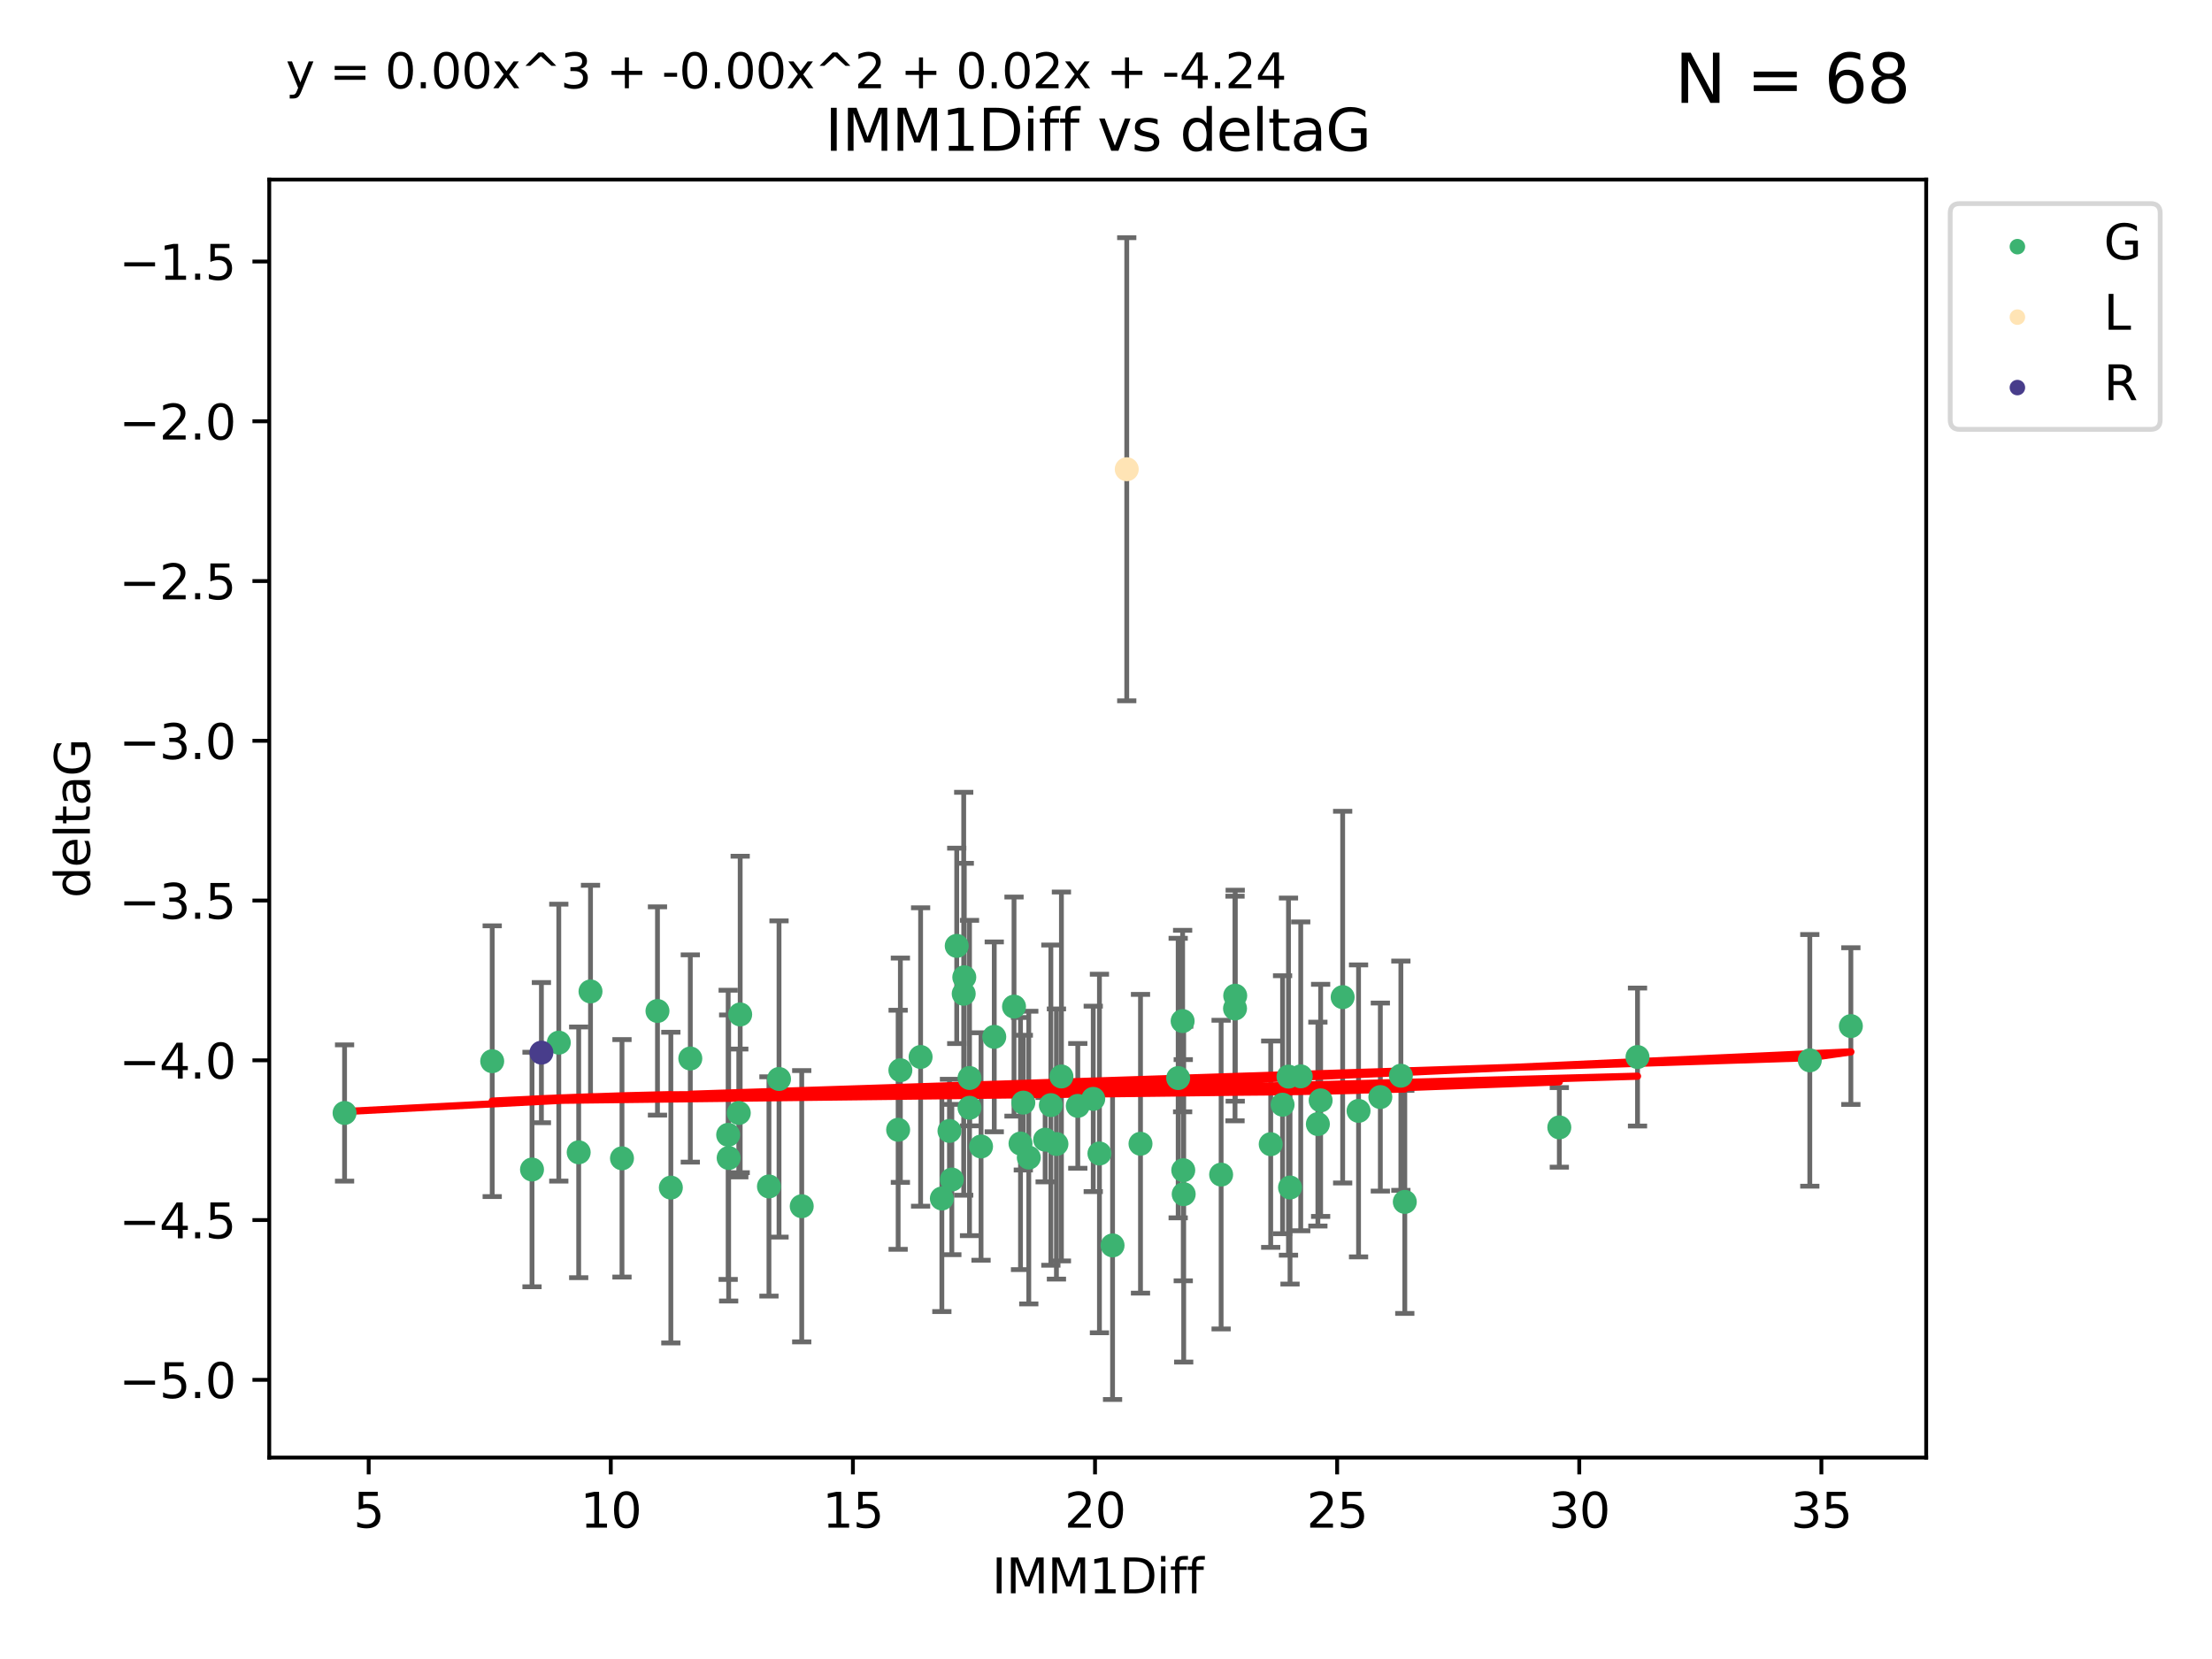 <?xml version="1.0" encoding="utf-8" standalone="no"?>
<!DOCTYPE svg PUBLIC "-//W3C//DTD SVG 1.1//EN"
  "http://www.w3.org/Graphics/SVG/1.1/DTD/svg11.dtd">
<svg xmlns:xlink="http://www.w3.org/1999/xlink" width="460.8pt" height="345.6pt" viewBox="0 0 460.8 345.6" xmlns="http://www.w3.org/2000/svg" version="1.1">
 <defs>
  <style type="text/css">*{stroke-linejoin: round; stroke-linecap: butt}</style>
 </defs>
 <g id="figure_1">
  <g id="patch_1">
   <path d="M 0 345.6 
L 460.8 345.6 
L 460.8 0 
L 0 0 
z
" style="fill: #ffffff"/>
  </g>
  <g id="axes_1">
   <g id="patch_2">
    <path d="M 56.09 303.64 
L 401.26 303.64 
L 401.26 37.411 
L 56.09 37.411 
z
" style="fill: #ffffff"/>
   </g>
   <g id="PathCollection_1">
    <defs>
     <path id="m4f3b8e4fcc" d="M 0 1.118 
C 0.297 1.118 0.581 1 0.791 0.791 
C 1 0.581 1.118 0.297 1.118 0 
C 1.118 -0.297 1 -0.581 0.791 -0.791 
C 0.581 -1 0.297 -1.118 0 -1.118 
C -0.297 -1.118 -0.581 -1 -0.791 -0.791 
C -1 -0.581 -1.118 -0.297 -1.118 0 
C -1.118 0.297 -1 0.581 -0.791 0.791 
C -0.581 1 -0.297 1.118 0 1.118 
z
" style="stroke: #3cb371"/>
    </defs>
    <g clip-path="url(#p708c2fef10)">
     <use xlink:href="#m4f3b8e4fcc" x="71.78" y="231.854" style="fill: #3cb371; stroke: #3cb371"/>
     <use xlink:href="#m4f3b8e4fcc" x="139.749" y="247.398" style="fill: #3cb371; stroke: #3cb371"/>
     <use xlink:href="#m4f3b8e4fcc" x="129.571" y="241.299" style="fill: #3cb371; stroke: #3cb371"/>
     <use xlink:href="#m4f3b8e4fcc" x="116.407" y="217.201" style="fill: #3cb371; stroke: #3cb371"/>
     <use xlink:href="#m4f3b8e4fcc" x="102.536" y="221.068" style="fill: #3cb371; stroke: #3cb371"/>
     <use xlink:href="#m4f3b8e4fcc" x="254.383" y="244.691" style="fill: #3cb371; stroke: #3cb371"/>
     <use xlink:href="#m4f3b8e4fcc" x="275.113" y="229.226" style="fill: #3cb371; stroke: #3cb371"/>
     <use xlink:href="#m4f3b8e4fcc" x="229.033" y="240.296" style="fill: #3cb371; stroke: #3cb371"/>
     <use xlink:href="#m4f3b8e4fcc" x="217.725" y="237.417" style="fill: #3cb371; stroke: #3cb371"/>
     <use xlink:href="#m4f3b8e4fcc" x="153.902" y="231.854" style="fill: #3cb371; stroke: #3cb371"/>
     <use xlink:href="#m4f3b8e4fcc" x="110.828" y="243.63" style="fill: #3cb371; stroke: #3cb371"/>
     <use xlink:href="#m4f3b8e4fcc" x="120.552" y="240.048" style="fill: #3cb371; stroke: #3cb371"/>
     <use xlink:href="#m4f3b8e4fcc" x="198.286" y="245.72" style="fill: #3cb371; stroke: #3cb371"/>
     <use xlink:href="#m4f3b8e4fcc" x="291.828" y="224.088" style="fill: #3cb371; stroke: #3cb371"/>
     <use xlink:href="#m4f3b8e4fcc" x="160.186" y="247.159" style="fill: #3cb371; stroke: #3cb371"/>
     <use xlink:href="#m4f3b8e4fcc" x="212.591" y="238.219" style="fill: #3cb371; stroke: #3cb371"/>
     <use xlink:href="#m4f3b8e4fcc" x="196.208" y="249.668" style="fill: #3cb371; stroke: #3cb371"/>
     <use xlink:href="#m4f3b8e4fcc" x="279.702" y="207.722" style="fill: #3cb371; stroke: #3cb371"/>
     <use xlink:href="#m4f3b8e4fcc" x="246.363" y="212.708" style="fill: #3cb371; stroke: #3cb371"/>
     <use xlink:href="#m4f3b8e4fcc" x="187.564" y="222.947" style="fill: #3cb371; stroke: #3cb371"/>
     <use xlink:href="#m4f3b8e4fcc" x="268.415" y="224.278" style="fill: #3cb371; stroke: #3cb371"/>
     <use xlink:href="#m4f3b8e4fcc" x="191.78" y="220.186" style="fill: #3cb371; stroke: #3cb371"/>
     <use xlink:href="#m4f3b8e4fcc" x="187.099" y="235.353" style="fill: #3cb371; stroke: #3cb371"/>
     <use xlink:href="#m4f3b8e4fcc" x="213.176" y="229.697" style="fill: #3cb371; stroke: #3cb371"/>
     <use xlink:href="#m4f3b8e4fcc" x="237.587" y="238.267" style="fill: #3cb371; stroke: #3cb371"/>
     <use xlink:href="#m4f3b8e4fcc" x="287.551" y="228.541" style="fill: #3cb371; stroke: #3cb371"/>
     <use xlink:href="#m4f3b8e4fcc" x="218.915" y="230.219" style="fill: #3cb371; stroke: #3cb371"/>
     <use xlink:href="#m4f3b8e4fcc" x="283.011" y="231.418" style="fill: #3cb371; stroke: #3cb371"/>
     <use xlink:href="#m4f3b8e4fcc" x="274.538" y="234.168" style="fill: #3cb371; stroke: #3cb371"/>
     <use xlink:href="#m4f3b8e4fcc" x="246.495" y="243.777" style="fill: #3cb371; stroke: #3cb371"/>
     <use xlink:href="#m4f3b8e4fcc" x="246.585" y="248.764" style="fill: #3cb371; stroke: #3cb371"/>
     <use xlink:href="#m4f3b8e4fcc" x="264.712" y="238.354" style="fill: #3cb371; stroke: #3cb371"/>
     <use xlink:href="#m4f3b8e4fcc" x="220.075" y="238.318" style="fill: #3cb371; stroke: #3cb371"/>
     <use xlink:href="#m4f3b8e4fcc" x="151.793" y="241.229" style="fill: #3cb371; stroke: #3cb371"/>
     <use xlink:href="#m4f3b8e4fcc" x="201.968" y="224.566" style="fill: #3cb371; stroke: #3cb371"/>
     <use xlink:href="#m4f3b8e4fcc" x="197.792" y="235.592" style="fill: #3cb371; stroke: #3cb371"/>
     <use xlink:href="#m4f3b8e4fcc" x="224.524" y="230.376" style="fill: #3cb371; stroke: #3cb371"/>
     <use xlink:href="#m4f3b8e4fcc" x="214.315" y="241.146" style="fill: #3cb371; stroke: #3cb371"/>
     <use xlink:href="#m4f3b8e4fcc" x="204.369" y="238.835" style="fill: #3cb371; stroke: #3cb371"/>
     <use xlink:href="#m4f3b8e4fcc" x="231.767" y="259.441" style="fill: #3cb371; stroke: #3cb371"/>
     <use xlink:href="#m4f3b8e4fcc" x="270.967" y="224.223" style="fill: #3cb371; stroke: #3cb371"/>
     <use xlink:href="#m4f3b8e4fcc" x="324.834" y="234.853" style="fill: #3cb371; stroke: #3cb371"/>
     <use xlink:href="#m4f3b8e4fcc" x="245.435" y="224.581" style="fill: #3cb371; stroke: #3cb371"/>
     <use xlink:href="#m4f3b8e4fcc" x="292.645" y="250.375" style="fill: #3cb371; stroke: #3cb371"/>
     <use xlink:href="#m4f3b8e4fcc" x="268.737" y="247.379" style="fill: #3cb371; stroke: #3cb371"/>
     <use xlink:href="#m4f3b8e4fcc" x="136.965" y="210.605" style="fill: #3cb371; stroke: #3cb371"/>
     <use xlink:href="#m4f3b8e4fcc" x="201.968" y="230.768" style="fill: #3cb371; stroke: #3cb371"/>
     <use xlink:href="#m4f3b8e4fcc" x="207.123" y="215.994" style="fill: #3cb371; stroke: #3cb371"/>
     <use xlink:href="#m4f3b8e4fcc" x="267.184" y="230.132" style="fill: #3cb371; stroke: #3cb371"/>
     <use xlink:href="#m4f3b8e4fcc" x="167.015" y="251.279" style="fill: #3cb371; stroke: #3cb371"/>
     <use xlink:href="#m4f3b8e4fcc" x="200.879" y="203.581" style="fill: #3cb371; stroke: #3cb371"/>
     <use xlink:href="#m4f3b8e4fcc" x="385.57" y="213.755" style="fill: #3cb371; stroke: #3cb371"/>
     <use xlink:href="#m4f3b8e4fcc" x="377.016" y="220.892" style="fill: #3cb371; stroke: #3cb371"/>
     <use xlink:href="#m4f3b8e4fcc" x="143.804" y="220.502" style="fill: #3cb371; stroke: #3cb371"/>
     <use xlink:href="#m4f3b8e4fcc" x="199.305" y="197.043" style="fill: #3cb371; stroke: #3cb371"/>
     <use xlink:href="#m4f3b8e4fcc" x="227.742" y="228.916" style="fill: #3cb371; stroke: #3cb371"/>
     <use xlink:href="#m4f3b8e4fcc" x="341.125" y="220.199" style="fill: #3cb371; stroke: #3cb371"/>
     <use xlink:href="#m4f3b8e4fcc" x="211.239" y="209.692" style="fill: #3cb371; stroke: #3cb371"/>
     <use xlink:href="#m4f3b8e4fcc" x="200.758" y="207.019" style="fill: #3cb371; stroke: #3cb371"/>
     <use xlink:href="#m4f3b8e4fcc" x="257.278" y="210.088" style="fill: #3cb371; stroke: #3cb371"/>
     <use xlink:href="#m4f3b8e4fcc" x="221.114" y="224.249" style="fill: #3cb371; stroke: #3cb371"/>
     <use xlink:href="#m4f3b8e4fcc" x="257.318" y="207.42" style="fill: #3cb371; stroke: #3cb371"/>
     <use xlink:href="#m4f3b8e4fcc" x="154.194" y="211.329" style="fill: #3cb371; stroke: #3cb371"/>
     <use xlink:href="#m4f3b8e4fcc" x="151.692" y="236.406" style="fill: #3cb371; stroke: #3cb371"/>
     <use xlink:href="#m4f3b8e4fcc" x="162.284" y="224.771" style="fill: #3cb371; stroke: #3cb371"/>
     <use xlink:href="#m4f3b8e4fcc" x="123.014" y="206.536" style="fill: #3cb371; stroke: #3cb371"/>
    </g>
   </g>
   <g id="PathCollection_2">
    <defs>
     <path id="m1c72e65a3e" d="M 0 1.118 
C 0.297 1.118 0.581 1 0.791 0.791 
C 1 0.581 1.118 0.297 1.118 0 
C 1.118 -0.297 1 -0.581 0.791 -0.791 
C 0.581 -1 0.297 -1.118 0 -1.118 
C -0.297 -1.118 -0.581 -1 -0.791 -0.791 
C -1 -0.581 -1.118 -0.297 -1.118 0 
C -1.118 0.297 -1 0.581 -0.791 0.791 
C -0.581 1 -0.297 1.118 0 1.118 
z
" style="stroke: #ffe4b5"/>
    </defs>
    <g clip-path="url(#p708c2fef10)">
     <use xlink:href="#m1c72e65a3e" x="234.722" y="97.75" style="fill: #ffe4b5; stroke: #ffe4b5"/>
    </g>
   </g>
   <g id="PathCollection_3">
    <defs>
     <path id="m2988304bb5" d="M 0 1.118 
C 0.297 1.118 0.581 1 0.791 0.791 
C 1 0.581 1.118 0.297 1.118 0 
C 1.118 -0.297 1 -0.581 0.791 -0.791 
C 0.581 -1 0.297 -1.118 0 -1.118 
C -0.297 -1.118 -0.581 -1 -0.791 -0.791 
C -1 -0.581 -1.118 -0.297 -1.118 0 
C -1.118 0.297 -1 0.581 -0.791 0.791 
C -0.581 1 -0.297 1.118 0 1.118 
z
" style="stroke: #483d8b"/>
    </defs>
    <g clip-path="url(#p708c2fef10)">
     <use xlink:href="#m2988304bb5" x="112.785" y="219.283" style="fill: #483d8b; stroke: #483d8b"/>
    </g>
   </g>
   <g id="matplotlib.axis_1">
    <g id="xtick_1">
     <g id="line2d_1">
      <defs>
       <path id="m1bd091948f" d="M 0 0 
L 0 3.5 
" style="stroke: #000000; stroke-width: 0.8"/>
      </defs>
      <g>
       <use xlink:href="#m1bd091948f" x="76.803" y="303.64" style="stroke: #000000; stroke-width: 0.8"/>
      </g>
     </g>
     <g id="text_1">
      <!-- 5 -->
      <g transform="translate(73.622 318.238)scale(0.1 -0.1)">
       <defs>
        <path id="DejaVuSans-35" d="M 691 4666 
L 3169 4666 
L 3169 4134 
L 1269 4134 
L 1269 2991 
Q 1406 3038 1543 3061 
Q 1681 3084 1819 3084 
Q 2600 3084 3056 2656 
Q 3513 2228 3513 1497 
Q 3513 744 3044 326 
Q 2575 -91 1722 -91 
Q 1428 -91 1123 -41 
Q 819 9 494 109 
L 494 744 
Q 775 591 1075 516 
Q 1375 441 1709 441 
Q 2250 441 2565 725 
Q 2881 1009 2881 1497 
Q 2881 1984 2565 2268 
Q 2250 2553 1709 2553 
Q 1456 2553 1204 2497 
Q 953 2441 691 2322 
L 691 4666 
z
" transform="scale(0.016)"/>
       </defs>
       <use xlink:href="#DejaVuSans-35"/>
      </g>
     </g>
    </g>
    <g id="xtick_2">
     <g id="line2d_2">
      <g>
       <use xlink:href="#m1bd091948f" x="127.24" y="303.64" style="stroke: #000000; stroke-width: 0.8"/>
      </g>
     </g>
     <g id="text_2">
      <!-- 10 -->
      <g transform="translate(120.878 318.238)scale(0.1 -0.1)">
       <defs>
        <path id="DejaVuSans-31" d="M 794 531 
L 1825 531 
L 1825 4091 
L 703 3866 
L 703 4441 
L 1819 4666 
L 2450 4666 
L 2450 531 
L 3481 531 
L 3481 0 
L 794 0 
L 794 531 
z
" transform="scale(0.016)"/>
        <path id="DejaVuSans-30" d="M 2034 4250 
Q 1547 4250 1301 3770 
Q 1056 3291 1056 2328 
Q 1056 1369 1301 889 
Q 1547 409 2034 409 
Q 2525 409 2770 889 
Q 3016 1369 3016 2328 
Q 3016 3291 2770 3770 
Q 2525 4250 2034 4250 
z
M 2034 4750 
Q 2819 4750 3233 4129 
Q 3647 3509 3647 2328 
Q 3647 1150 3233 529 
Q 2819 -91 2034 -91 
Q 1250 -91 836 529 
Q 422 1150 422 2328 
Q 422 3509 836 4129 
Q 1250 4750 2034 4750 
z
" transform="scale(0.016)"/>
       </defs>
       <use xlink:href="#DejaVuSans-31"/>
       <use xlink:href="#DejaVuSans-30" x="63.623"/>
      </g>
     </g>
    </g>
    <g id="xtick_3">
     <g id="line2d_3">
      <g>
       <use xlink:href="#m1bd091948f" x="177.678" y="303.64" style="stroke: #000000; stroke-width: 0.8"/>
      </g>
     </g>
     <g id="text_3">
      <!-- 15 -->
      <g transform="translate(171.315 318.238)scale(0.1 -0.1)">
       <use xlink:href="#DejaVuSans-31"/>
       <use xlink:href="#DejaVuSans-35" x="63.623"/>
      </g>
     </g>
    </g>
    <g id="xtick_4">
     <g id="line2d_4">
      <g>
       <use xlink:href="#m1bd091948f" x="228.115" y="303.64" style="stroke: #000000; stroke-width: 0.8"/>
      </g>
     </g>
     <g id="text_4">
      <!-- 20 -->
      <g transform="translate(221.753 318.238)scale(0.1 -0.1)">
       <defs>
        <path id="DejaVuSans-32" d="M 1228 531 
L 3431 531 
L 3431 0 
L 469 0 
L 469 531 
Q 828 903 1448 1529 
Q 2069 2156 2228 2338 
Q 2531 2678 2651 2914 
Q 2772 3150 2772 3378 
Q 2772 3750 2511 3984 
Q 2250 4219 1831 4219 
Q 1534 4219 1204 4116 
Q 875 4013 500 3803 
L 500 4441 
Q 881 4594 1212 4672 
Q 1544 4750 1819 4750 
Q 2544 4750 2975 4387 
Q 3406 4025 3406 3419 
Q 3406 3131 3298 2873 
Q 3191 2616 2906 2266 
Q 2828 2175 2409 1742 
Q 1991 1309 1228 531 
z
" transform="scale(0.016)"/>
       </defs>
       <use xlink:href="#DejaVuSans-32"/>
       <use xlink:href="#DejaVuSans-30" x="63.623"/>
      </g>
     </g>
    </g>
    <g id="xtick_5">
     <g id="line2d_5">
      <g>
       <use xlink:href="#m1bd091948f" x="278.552" y="303.64" style="stroke: #000000; stroke-width: 0.8"/>
      </g>
     </g>
     <g id="text_5">
      <!-- 25 -->
      <g transform="translate(272.19 318.238)scale(0.1 -0.1)">
       <use xlink:href="#DejaVuSans-32"/>
       <use xlink:href="#DejaVuSans-35" x="63.623"/>
      </g>
     </g>
    </g>
    <g id="xtick_6">
     <g id="line2d_6">
      <g>
       <use xlink:href="#m1bd091948f" x="328.99" y="303.64" style="stroke: #000000; stroke-width: 0.8"/>
      </g>
     </g>
     <g id="text_6">
      <!-- 30 -->
      <g transform="translate(322.627 318.238)scale(0.1 -0.1)">
       <defs>
        <path id="DejaVuSans-33" d="M 2597 2516 
Q 3050 2419 3304 2112 
Q 3559 1806 3559 1356 
Q 3559 666 3084 287 
Q 2609 -91 1734 -91 
Q 1441 -91 1130 -33 
Q 819 25 488 141 
L 488 750 
Q 750 597 1062 519 
Q 1375 441 1716 441 
Q 2309 441 2620 675 
Q 2931 909 2931 1356 
Q 2931 1769 2642 2001 
Q 2353 2234 1838 2234 
L 1294 2234 
L 1294 2753 
L 1863 2753 
Q 2328 2753 2575 2939 
Q 2822 3125 2822 3475 
Q 2822 3834 2567 4026 
Q 2313 4219 1838 4219 
Q 1578 4219 1281 4162 
Q 984 4106 628 3988 
L 628 4550 
Q 988 4650 1302 4700 
Q 1616 4750 1894 4750 
Q 2613 4750 3031 4423 
Q 3450 4097 3450 3541 
Q 3450 3153 3228 2886 
Q 3006 2619 2597 2516 
z
" transform="scale(0.016)"/>
       </defs>
       <use xlink:href="#DejaVuSans-33"/>
       <use xlink:href="#DejaVuSans-30" x="63.623"/>
      </g>
     </g>
    </g>
    <g id="xtick_7">
     <g id="line2d_7">
      <g>
       <use xlink:href="#m1bd091948f" x="379.427" y="303.64" style="stroke: #000000; stroke-width: 0.8"/>
      </g>
     </g>
     <g id="text_7">
      <!-- 35 -->
      <g transform="translate(373.065 318.238)scale(0.1 -0.1)">
       <use xlink:href="#DejaVuSans-33"/>
       <use xlink:href="#DejaVuSans-35" x="63.623"/>
      </g>
     </g>
    </g>
    <g id="text_8">
     <!-- IMM1Diff -->
     <g transform="translate(206.631 331.917)scale(0.1 -0.1)">
      <defs>
       <path id="DejaVuSans-49" d="M 628 4666 
L 1259 4666 
L 1259 0 
L 628 0 
L 628 4666 
z
" transform="scale(0.016)"/>
       <path id="DejaVuSans-4d" d="M 628 4666 
L 1569 4666 
L 2759 1491 
L 3956 4666 
L 4897 4666 
L 4897 0 
L 4281 0 
L 4281 4097 
L 3078 897 
L 2444 897 
L 1241 4097 
L 1241 0 
L 628 0 
L 628 4666 
z
" transform="scale(0.016)"/>
       <path id="DejaVuSans-44" d="M 1259 4147 
L 1259 519 
L 2022 519 
Q 2988 519 3436 956 
Q 3884 1394 3884 2338 
Q 3884 3275 3436 3711 
Q 2988 4147 2022 4147 
L 1259 4147 
z
M 628 4666 
L 1925 4666 
Q 3281 4666 3915 4102 
Q 4550 3538 4550 2338 
Q 4550 1131 3912 565 
Q 3275 0 1925 0 
L 628 0 
L 628 4666 
z
" transform="scale(0.016)"/>
       <path id="DejaVuSans-69" d="M 603 3500 
L 1178 3500 
L 1178 0 
L 603 0 
L 603 3500 
z
M 603 4863 
L 1178 4863 
L 1178 4134 
L 603 4134 
L 603 4863 
z
" transform="scale(0.016)"/>
       <path id="DejaVuSans-66" d="M 2375 4863 
L 2375 4384 
L 1825 4384 
Q 1516 4384 1395 4259 
Q 1275 4134 1275 3809 
L 1275 3500 
L 2222 3500 
L 2222 3053 
L 1275 3053 
L 1275 0 
L 697 0 
L 697 3053 
L 147 3053 
L 147 3500 
L 697 3500 
L 697 3744 
Q 697 4328 969 4595 
Q 1241 4863 1831 4863 
L 2375 4863 
z
" transform="scale(0.016)"/>
      </defs>
      <use xlink:href="#DejaVuSans-49"/>
      <use xlink:href="#DejaVuSans-4d" x="29.492"/>
      <use xlink:href="#DejaVuSans-4d" x="115.771"/>
      <use xlink:href="#DejaVuSans-31" x="202.051"/>
      <use xlink:href="#DejaVuSans-44" x="265.674"/>
      <use xlink:href="#DejaVuSans-69" x="342.676"/>
      <use xlink:href="#DejaVuSans-66" x="370.459"/>
      <use xlink:href="#DejaVuSans-66" x="405.664"/>
     </g>
    </g>
   </g>
   <g id="matplotlib.axis_2">
    <g id="ytick_1">
     <g id="line2d_8">
      <defs>
       <path id="me21d31782e" d="M 0 0 
L -3.5 0 
" style="stroke: #000000; stroke-width: 0.8"/>
      </defs>
      <g>
       <use xlink:href="#me21d31782e" x="56.09" y="287.442" style="stroke: #000000; stroke-width: 0.8"/>
      </g>
     </g>
     <g id="text_9">
      <!-- −5.0 -->
      <g transform="translate(24.807 291.241)scale(0.1 -0.1)">
       <defs>
        <path id="DejaVuSans-2212" d="M 678 2272 
L 4684 2272 
L 4684 1741 
L 678 1741 
L 678 2272 
z
" transform="scale(0.016)"/>
        <path id="DejaVuSans-2e" d="M 684 794 
L 1344 794 
L 1344 0 
L 684 0 
L 684 794 
z
" transform="scale(0.016)"/>
       </defs>
       <use xlink:href="#DejaVuSans-2212"/>
       <use xlink:href="#DejaVuSans-35" x="83.789"/>
       <use xlink:href="#DejaVuSans-2e" x="147.412"/>
       <use xlink:href="#DejaVuSans-30" x="179.199"/>
      </g>
     </g>
    </g>
    <g id="ytick_2">
     <g id="line2d_9">
      <g>
       <use xlink:href="#me21d31782e" x="56.09" y="254.162" style="stroke: #000000; stroke-width: 0.8"/>
      </g>
     </g>
     <g id="text_10">
      <!-- −4.5 -->
      <g transform="translate(24.807 257.961)scale(0.1 -0.1)">
       <defs>
        <path id="DejaVuSans-34" d="M 2419 4116 
L 825 1625 
L 2419 1625 
L 2419 4116 
z
M 2253 4666 
L 3047 4666 
L 3047 1625 
L 3713 1625 
L 3713 1100 
L 3047 1100 
L 3047 0 
L 2419 0 
L 2419 1100 
L 313 1100 
L 313 1709 
L 2253 4666 
z
" transform="scale(0.016)"/>
       </defs>
       <use xlink:href="#DejaVuSans-2212"/>
       <use xlink:href="#DejaVuSans-34" x="83.789"/>
       <use xlink:href="#DejaVuSans-2e" x="147.412"/>
       <use xlink:href="#DejaVuSans-35" x="179.199"/>
      </g>
     </g>
    </g>
    <g id="ytick_3">
     <g id="line2d_10">
      <g>
       <use xlink:href="#me21d31782e" x="56.09" y="220.882" style="stroke: #000000; stroke-width: 0.8"/>
      </g>
     </g>
     <g id="text_11">
      <!-- −4.0 -->
      <g transform="translate(24.807 224.681)scale(0.1 -0.1)">
       <use xlink:href="#DejaVuSans-2212"/>
       <use xlink:href="#DejaVuSans-34" x="83.789"/>
       <use xlink:href="#DejaVuSans-2e" x="147.412"/>
       <use xlink:href="#DejaVuSans-30" x="179.199"/>
      </g>
     </g>
    </g>
    <g id="ytick_4">
     <g id="line2d_11">
      <g>
       <use xlink:href="#me21d31782e" x="56.09" y="187.601" style="stroke: #000000; stroke-width: 0.8"/>
      </g>
     </g>
     <g id="text_12">
      <!-- −3.5 -->
      <g transform="translate(24.807 191.401)scale(0.1 -0.1)">
       <use xlink:href="#DejaVuSans-2212"/>
       <use xlink:href="#DejaVuSans-33" x="83.789"/>
       <use xlink:href="#DejaVuSans-2e" x="147.412"/>
       <use xlink:href="#DejaVuSans-35" x="179.199"/>
      </g>
     </g>
    </g>
    <g id="ytick_5">
     <g id="line2d_12">
      <g>
       <use xlink:href="#me21d31782e" x="56.09" y="154.321" style="stroke: #000000; stroke-width: 0.8"/>
      </g>
     </g>
     <g id="text_13">
      <!-- −3.0 -->
      <g transform="translate(24.807 158.12)scale(0.1 -0.1)">
       <use xlink:href="#DejaVuSans-2212"/>
       <use xlink:href="#DejaVuSans-33" x="83.789"/>
       <use xlink:href="#DejaVuSans-2e" x="147.412"/>
       <use xlink:href="#DejaVuSans-30" x="179.199"/>
      </g>
     </g>
    </g>
    <g id="ytick_6">
     <g id="line2d_13">
      <g>
       <use xlink:href="#me21d31782e" x="56.09" y="121.041" style="stroke: #000000; stroke-width: 0.8"/>
      </g>
     </g>
     <g id="text_14">
      <!-- −2.5 -->
      <g transform="translate(24.807 124.84)scale(0.1 -0.1)">
       <use xlink:href="#DejaVuSans-2212"/>
       <use xlink:href="#DejaVuSans-32" x="83.789"/>
       <use xlink:href="#DejaVuSans-2e" x="147.412"/>
       <use xlink:href="#DejaVuSans-35" x="179.199"/>
      </g>
     </g>
    </g>
    <g id="ytick_7">
     <g id="line2d_14">
      <g>
       <use xlink:href="#me21d31782e" x="56.09" y="87.761" style="stroke: #000000; stroke-width: 0.8"/>
      </g>
     </g>
     <g id="text_15">
      <!-- −2.0 -->
      <g transform="translate(24.807 91.56)scale(0.1 -0.1)">
       <use xlink:href="#DejaVuSans-2212"/>
       <use xlink:href="#DejaVuSans-32" x="83.789"/>
       <use xlink:href="#DejaVuSans-2e" x="147.412"/>
       <use xlink:href="#DejaVuSans-30" x="179.199"/>
      </g>
     </g>
    </g>
    <g id="ytick_8">
     <g id="line2d_15">
      <g>
       <use xlink:href="#me21d31782e" x="56.09" y="54.481" style="stroke: #000000; stroke-width: 0.8"/>
      </g>
     </g>
     <g id="text_16">
      <!-- −1.5 -->
      <g transform="translate(24.807 58.28)scale(0.1 -0.1)">
       <use xlink:href="#DejaVuSans-2212"/>
       <use xlink:href="#DejaVuSans-31" x="83.789"/>
       <use xlink:href="#DejaVuSans-2e" x="147.412"/>
       <use xlink:href="#DejaVuSans-35" x="179.199"/>
      </g>
     </g>
    </g>
    <g id="text_17">
     <!-- deltaG -->
     <g transform="translate(18.727 187.064)rotate(-90)scale(0.1 -0.1)">
      <defs>
       <path id="DejaVuSans-64" d="M 2906 2969 
L 2906 4863 
L 3481 4863 
L 3481 0 
L 2906 0 
L 2906 525 
Q 2725 213 2448 61 
Q 2172 -91 1784 -91 
Q 1150 -91 751 415 
Q 353 922 353 1747 
Q 353 2572 751 3078 
Q 1150 3584 1784 3584 
Q 2172 3584 2448 3432 
Q 2725 3281 2906 2969 
z
M 947 1747 
Q 947 1113 1208 752 
Q 1469 391 1925 391 
Q 2381 391 2643 752 
Q 2906 1113 2906 1747 
Q 2906 2381 2643 2742 
Q 2381 3103 1925 3103 
Q 1469 3103 1208 2742 
Q 947 2381 947 1747 
z
" transform="scale(0.016)"/>
       <path id="DejaVuSans-65" d="M 3597 1894 
L 3597 1613 
L 953 1613 
Q 991 1019 1311 708 
Q 1631 397 2203 397 
Q 2534 397 2845 478 
Q 3156 559 3463 722 
L 3463 178 
Q 3153 47 2828 -22 
Q 2503 -91 2169 -91 
Q 1331 -91 842 396 
Q 353 884 353 1716 
Q 353 2575 817 3079 
Q 1281 3584 2069 3584 
Q 2775 3584 3186 3129 
Q 3597 2675 3597 1894 
z
M 3022 2063 
Q 3016 2534 2758 2815 
Q 2500 3097 2075 3097 
Q 1594 3097 1305 2825 
Q 1016 2553 972 2059 
L 3022 2063 
z
" transform="scale(0.016)"/>
       <path id="DejaVuSans-6c" d="M 603 4863 
L 1178 4863 
L 1178 0 
L 603 0 
L 603 4863 
z
" transform="scale(0.016)"/>
       <path id="DejaVuSans-74" d="M 1172 4494 
L 1172 3500 
L 2356 3500 
L 2356 3053 
L 1172 3053 
L 1172 1153 
Q 1172 725 1289 603 
Q 1406 481 1766 481 
L 2356 481 
L 2356 0 
L 1766 0 
Q 1100 0 847 248 
Q 594 497 594 1153 
L 594 3053 
L 172 3053 
L 172 3500 
L 594 3500 
L 594 4494 
L 1172 4494 
z
" transform="scale(0.016)"/>
       <path id="DejaVuSans-61" d="M 2194 1759 
Q 1497 1759 1228 1600 
Q 959 1441 959 1056 
Q 959 750 1161 570 
Q 1363 391 1709 391 
Q 2188 391 2477 730 
Q 2766 1069 2766 1631 
L 2766 1759 
L 2194 1759 
z
M 3341 1997 
L 3341 0 
L 2766 0 
L 2766 531 
Q 2569 213 2275 61 
Q 1981 -91 1556 -91 
Q 1019 -91 701 211 
Q 384 513 384 1019 
Q 384 1609 779 1909 
Q 1175 2209 1959 2209 
L 2766 2209 
L 2766 2266 
Q 2766 2663 2505 2880 
Q 2244 3097 1772 3097 
Q 1472 3097 1187 3025 
Q 903 2953 641 2809 
L 641 3341 
Q 956 3463 1253 3523 
Q 1550 3584 1831 3584 
Q 2591 3584 2966 3190 
Q 3341 2797 3341 1997 
z
" transform="scale(0.016)"/>
       <path id="DejaVuSans-47" d="M 3809 666 
L 3809 1919 
L 2778 1919 
L 2778 2438 
L 4434 2438 
L 4434 434 
Q 4069 175 3628 42 
Q 3188 -91 2688 -91 
Q 1594 -91 976 548 
Q 359 1188 359 2328 
Q 359 3472 976 4111 
Q 1594 4750 2688 4750 
Q 3144 4750 3555 4637 
Q 3966 4525 4313 4306 
L 4313 3634 
Q 3963 3931 3569 4081 
Q 3175 4231 2741 4231 
Q 1884 4231 1454 3753 
Q 1025 3275 1025 2328 
Q 1025 1384 1454 906 
Q 1884 428 2741 428 
Q 3075 428 3337 486 
Q 3600 544 3809 666 
z
" transform="scale(0.016)"/>
      </defs>
      <use xlink:href="#DejaVuSans-64"/>
      <use xlink:href="#DejaVuSans-65" x="63.477"/>
      <use xlink:href="#DejaVuSans-6c" x="125"/>
      <use xlink:href="#DejaVuSans-74" x="152.783"/>
      <use xlink:href="#DejaVuSans-61" x="191.992"/>
      <use xlink:href="#DejaVuSans-47" x="253.271"/>
     </g>
    </g>
   </g>
   <g id="LineCollection_1">
    <path d="M 71.78 246.045 
L 71.78 217.662 
" clip-path="url(#p708c2fef10)" style="fill: none; stroke: #696969"/>
    <path d="M 139.749 279.761 
L 139.749 215.035 
" clip-path="url(#p708c2fef10)" style="fill: none; stroke: #696969"/>
    <path d="M 129.571 266.036 
L 129.571 216.562 
" clip-path="url(#p708c2fef10)" style="fill: none; stroke: #696969"/>
    <path d="M 116.407 246.041 
L 116.407 188.361 
" clip-path="url(#p708c2fef10)" style="fill: none; stroke: #696969"/>
    <path d="M 102.536 249.271 
L 102.536 192.864 
" clip-path="url(#p708c2fef10)" style="fill: none; stroke: #696969"/>
    <path d="M 254.383 276.843 
L 254.383 212.539 
" clip-path="url(#p708c2fef10)" style="fill: none; stroke: #696969"/>
    <path d="M 275.113 253.402 
L 275.113 205.051 
" clip-path="url(#p708c2fef10)" style="fill: none; stroke: #696969"/>
    <path d="M 229.033 277.644 
L 229.033 202.948 
" clip-path="url(#p708c2fef10)" style="fill: none; stroke: #696969"/>
    <path d="M 217.725 246.202 
L 217.725 228.632 
" clip-path="url(#p708c2fef10)" style="fill: none; stroke: #696969"/>
    <path d="M 153.902 245.17 
L 153.902 218.537 
" clip-path="url(#p708c2fef10)" style="fill: none; stroke: #696969"/>
    <path d="M 110.828 268.058 
L 110.828 219.201 
" clip-path="url(#p708c2fef10)" style="fill: none; stroke: #696969"/>
    <path d="M 120.552 266.16 
L 120.552 213.937 
" clip-path="url(#p708c2fef10)" style="fill: none; stroke: #696969"/>
    <path d="M 198.286 261.376 
L 198.286 230.064 
" clip-path="url(#p708c2fef10)" style="fill: none; stroke: #696969"/>
    <path d="M 291.828 247.969 
L 291.828 200.207 
" clip-path="url(#p708c2fef10)" style="fill: none; stroke: #696969"/>
    <path d="M 160.186 270 
L 160.186 224.318 
" clip-path="url(#p708c2fef10)" style="fill: none; stroke: #696969"/>
    <path d="M 212.591 264.479 
L 212.591 211.96 
" clip-path="url(#p708c2fef10)" style="fill: none; stroke: #696969"/>
    <path d="M 196.208 273.223 
L 196.208 226.113 
" clip-path="url(#p708c2fef10)" style="fill: none; stroke: #696969"/>
    <path d="M 279.702 246.436 
L 279.702 169.007 
" clip-path="url(#p708c2fef10)" style="fill: none; stroke: #696969"/>
    <path d="M 246.363 231.613 
L 246.363 193.803 
" clip-path="url(#p708c2fef10)" style="fill: none; stroke: #696969"/>
    <path d="M 187.564 246.312 
L 187.564 199.581 
" clip-path="url(#p708c2fef10)" style="fill: none; stroke: #696969"/>
    <path d="M 268.415 261.476 
L 268.415 187.08 
" clip-path="url(#p708c2fef10)" style="fill: none; stroke: #696969"/>
    <path d="M 191.78 251.27 
L 191.78 189.102 
" clip-path="url(#p708c2fef10)" style="fill: none; stroke: #696969"/>
    <path d="M 187.099 260.251 
L 187.099 210.454 
" clip-path="url(#p708c2fef10)" style="fill: none; stroke: #696969"/>
    <path d="M 213.176 243.732 
L 213.176 215.662 
" clip-path="url(#p708c2fef10)" style="fill: none; stroke: #696969"/>
    <path d="M 237.587 269.381 
L 237.587 207.153 
" clip-path="url(#p708c2fef10)" style="fill: none; stroke: #696969"/>
    <path d="M 287.551 248.127 
L 287.551 208.955 
" clip-path="url(#p708c2fef10)" style="fill: none; stroke: #696969"/>
    <path d="M 218.915 263.57 
L 218.915 196.867 
" clip-path="url(#p708c2fef10)" style="fill: none; stroke: #696969"/>
    <path d="M 283.011 261.831 
L 283.011 201.006 
" clip-path="url(#p708c2fef10)" style="fill: none; stroke: #696969"/>
    <path d="M 274.538 255.405 
L 274.538 212.932 
" clip-path="url(#p708c2fef10)" style="fill: none; stroke: #696969"/>
    <path d="M 246.495 266.818 
L 246.495 220.735 
" clip-path="url(#p708c2fef10)" style="fill: none; stroke: #696969"/>
    <path d="M 246.585 283.742 
L 246.585 213.787 
" clip-path="url(#p708c2fef10)" style="fill: none; stroke: #696969"/>
    <path d="M 264.712 259.849 
L 264.712 216.859 
" clip-path="url(#p708c2fef10)" style="fill: none; stroke: #696969"/>
    <path d="M 220.075 266.459 
L 220.075 210.178 
" clip-path="url(#p708c2fef10)" style="fill: none; stroke: #696969"/>
    <path d="M 151.793 271.024 
L 151.793 211.435 
" clip-path="url(#p708c2fef10)" style="fill: none; stroke: #696969"/>
    <path d="M 201.968 257.411 
L 201.968 191.722 
" clip-path="url(#p708c2fef10)" style="fill: none; stroke: #696969"/>
    <path d="M 197.792 246.355 
L 197.792 224.83 
" clip-path="url(#p708c2fef10)" style="fill: none; stroke: #696969"/>
    <path d="M 224.524 243.369 
L 224.524 217.383 
" clip-path="url(#p708c2fef10)" style="fill: none; stroke: #696969"/>
    <path d="M 214.315 271.633 
L 214.315 210.658 
" clip-path="url(#p708c2fef10)" style="fill: none; stroke: #696969"/>
    <path d="M 204.369 262.527 
L 204.369 215.143 
" clip-path="url(#p708c2fef10)" style="fill: none; stroke: #696969"/>
    <path d="M 231.767 291.539 
L 231.767 227.344 
" clip-path="url(#p708c2fef10)" style="fill: none; stroke: #696969"/>
    <path d="M 270.967 256.389 
L 270.967 192.057 
" clip-path="url(#p708c2fef10)" style="fill: none; stroke: #696969"/>
    <path d="M 324.834 243.141 
L 324.834 226.566 
" clip-path="url(#p708c2fef10)" style="fill: none; stroke: #696969"/>
    <path d="M 245.435 253.696 
L 245.435 195.466 
" clip-path="url(#p708c2fef10)" style="fill: none; stroke: #696969"/>
    <path d="M 292.645 273.613 
L 292.645 227.137 
" clip-path="url(#p708c2fef10)" style="fill: none; stroke: #696969"/>
    <path d="M 268.737 267.487 
L 268.737 227.272 
" clip-path="url(#p708c2fef10)" style="fill: none; stroke: #696969"/>
    <path d="M 136.965 232.3 
L 136.965 188.91 
" clip-path="url(#p708c2fef10)" style="fill: none; stroke: #696969"/>
    <path d="M 201.968 234.538 
L 201.968 226.999 
" clip-path="url(#p708c2fef10)" style="fill: none; stroke: #696969"/>
    <path d="M 207.123 235.77 
L 207.123 196.217 
" clip-path="url(#p708c2fef10)" style="fill: none; stroke: #696969"/>
    <path d="M 267.184 257.003 
L 267.184 203.262 
" clip-path="url(#p708c2fef10)" style="fill: none; stroke: #696969"/>
    <path d="M 167.015 279.54 
L 167.015 223.018 
" clip-path="url(#p708c2fef10)" style="fill: none; stroke: #696969"/>
    <path d="M 200.879 227.319 
L 200.879 179.843 
" clip-path="url(#p708c2fef10)" style="fill: none; stroke: #696969"/>
    <path d="M 385.57 230.078 
L 385.57 197.432 
" clip-path="url(#p708c2fef10)" style="fill: none; stroke: #696969"/>
    <path d="M 377.016 247.107 
L 377.016 194.677 
" clip-path="url(#p708c2fef10)" style="fill: none; stroke: #696969"/>
    <path d="M 143.804 242.094 
L 143.804 198.91 
" clip-path="url(#p708c2fef10)" style="fill: none; stroke: #696969"/>
    <path d="M 199.305 217.394 
L 199.305 176.691 
" clip-path="url(#p708c2fef10)" style="fill: none; stroke: #696969"/>
    <path d="M 227.742 248.231 
L 227.742 209.601 
" clip-path="url(#p708c2fef10)" style="fill: none; stroke: #696969"/>
    <path d="M 341.125 234.571 
L 341.125 205.827 
" clip-path="url(#p708c2fef10)" style="fill: none; stroke: #696969"/>
    <path d="M 211.239 232.511 
L 211.239 186.873 
" clip-path="url(#p708c2fef10)" style="fill: none; stroke: #696969"/>
    <path d="M 200.758 248.987 
L 200.758 165.052 
" clip-path="url(#p708c2fef10)" style="fill: none; stroke: #696969"/>
    <path d="M 257.278 233.484 
L 257.278 186.692 
" clip-path="url(#p708c2fef10)" style="fill: none; stroke: #696969"/>
    <path d="M 221.114 262.677 
L 221.114 185.821 
" clip-path="url(#p708c2fef10)" style="fill: none; stroke: #696969"/>
    <path d="M 257.318 229.4 
L 257.318 185.44 
" clip-path="url(#p708c2fef10)" style="fill: none; stroke: #696969"/>
    <path d="M 154.194 244.291 
L 154.194 178.367 
" clip-path="url(#p708c2fef10)" style="fill: none; stroke: #696969"/>
    <path d="M 151.692 266.527 
L 151.692 206.285 
" clip-path="url(#p708c2fef10)" style="fill: none; stroke: #696969"/>
    <path d="M 162.284 257.71 
L 162.284 191.831 
" clip-path="url(#p708c2fef10)" style="fill: none; stroke: #696969"/>
    <path d="M 123.014 228.656 
L 123.014 184.417 
" clip-path="url(#p708c2fef10)" style="fill: none; stroke: #696969"/>
   </g>
   <g id="line2d_16">
    <defs>
     <path id="m1836eff6eb" d="M 2 0 
L -2 -0 
" style="stroke: #696969"/>
    </defs>
    <g clip-path="url(#p708c2fef10)">
     <use xlink:href="#m1836eff6eb" x="71.78" y="246.045" style="fill: #696969; stroke: #696969"/>
     <use xlink:href="#m1836eff6eb" x="139.749" y="279.761" style="fill: #696969; stroke: #696969"/>
     <use xlink:href="#m1836eff6eb" x="129.571" y="266.036" style="fill: #696969; stroke: #696969"/>
     <use xlink:href="#m1836eff6eb" x="116.407" y="246.041" style="fill: #696969; stroke: #696969"/>
     <use xlink:href="#m1836eff6eb" x="102.536" y="249.271" style="fill: #696969; stroke: #696969"/>
     <use xlink:href="#m1836eff6eb" x="254.383" y="276.843" style="fill: #696969; stroke: #696969"/>
     <use xlink:href="#m1836eff6eb" x="275.113" y="253.402" style="fill: #696969; stroke: #696969"/>
     <use xlink:href="#m1836eff6eb" x="229.033" y="277.644" style="fill: #696969; stroke: #696969"/>
     <use xlink:href="#m1836eff6eb" x="217.725" y="246.202" style="fill: #696969; stroke: #696969"/>
     <use xlink:href="#m1836eff6eb" x="153.902" y="245.17" style="fill: #696969; stroke: #696969"/>
     <use xlink:href="#m1836eff6eb" x="110.828" y="268.058" style="fill: #696969; stroke: #696969"/>
     <use xlink:href="#m1836eff6eb" x="120.552" y="266.16" style="fill: #696969; stroke: #696969"/>
     <use xlink:href="#m1836eff6eb" x="198.286" y="261.376" style="fill: #696969; stroke: #696969"/>
     <use xlink:href="#m1836eff6eb" x="291.828" y="247.969" style="fill: #696969; stroke: #696969"/>
     <use xlink:href="#m1836eff6eb" x="160.186" y="270" style="fill: #696969; stroke: #696969"/>
     <use xlink:href="#m1836eff6eb" x="212.591" y="264.479" style="fill: #696969; stroke: #696969"/>
     <use xlink:href="#m1836eff6eb" x="196.208" y="273.223" style="fill: #696969; stroke: #696969"/>
     <use xlink:href="#m1836eff6eb" x="279.702" y="246.436" style="fill: #696969; stroke: #696969"/>
     <use xlink:href="#m1836eff6eb" x="246.363" y="231.613" style="fill: #696969; stroke: #696969"/>
     <use xlink:href="#m1836eff6eb" x="187.564" y="246.312" style="fill: #696969; stroke: #696969"/>
     <use xlink:href="#m1836eff6eb" x="268.415" y="261.476" style="fill: #696969; stroke: #696969"/>
     <use xlink:href="#m1836eff6eb" x="191.78" y="251.27" style="fill: #696969; stroke: #696969"/>
     <use xlink:href="#m1836eff6eb" x="187.099" y="260.251" style="fill: #696969; stroke: #696969"/>
     <use xlink:href="#m1836eff6eb" x="213.176" y="243.732" style="fill: #696969; stroke: #696969"/>
     <use xlink:href="#m1836eff6eb" x="237.587" y="269.381" style="fill: #696969; stroke: #696969"/>
     <use xlink:href="#m1836eff6eb" x="287.551" y="248.127" style="fill: #696969; stroke: #696969"/>
     <use xlink:href="#m1836eff6eb" x="218.915" y="263.57" style="fill: #696969; stroke: #696969"/>
     <use xlink:href="#m1836eff6eb" x="283.011" y="261.831" style="fill: #696969; stroke: #696969"/>
     <use xlink:href="#m1836eff6eb" x="274.538" y="255.405" style="fill: #696969; stroke: #696969"/>
     <use xlink:href="#m1836eff6eb" x="246.495" y="266.818" style="fill: #696969; stroke: #696969"/>
     <use xlink:href="#m1836eff6eb" x="246.585" y="283.742" style="fill: #696969; stroke: #696969"/>
     <use xlink:href="#m1836eff6eb" x="264.712" y="259.849" style="fill: #696969; stroke: #696969"/>
     <use xlink:href="#m1836eff6eb" x="220.075" y="266.459" style="fill: #696969; stroke: #696969"/>
     <use xlink:href="#m1836eff6eb" x="151.793" y="271.024" style="fill: #696969; stroke: #696969"/>
     <use xlink:href="#m1836eff6eb" x="201.968" y="257.411" style="fill: #696969; stroke: #696969"/>
     <use xlink:href="#m1836eff6eb" x="197.792" y="246.355" style="fill: #696969; stroke: #696969"/>
     <use xlink:href="#m1836eff6eb" x="224.524" y="243.369" style="fill: #696969; stroke: #696969"/>
     <use xlink:href="#m1836eff6eb" x="214.315" y="271.633" style="fill: #696969; stroke: #696969"/>
     <use xlink:href="#m1836eff6eb" x="204.369" y="262.527" style="fill: #696969; stroke: #696969"/>
     <use xlink:href="#m1836eff6eb" x="231.767" y="291.539" style="fill: #696969; stroke: #696969"/>
     <use xlink:href="#m1836eff6eb" x="270.967" y="256.389" style="fill: #696969; stroke: #696969"/>
     <use xlink:href="#m1836eff6eb" x="324.834" y="243.141" style="fill: #696969; stroke: #696969"/>
     <use xlink:href="#m1836eff6eb" x="245.435" y="253.696" style="fill: #696969; stroke: #696969"/>
     <use xlink:href="#m1836eff6eb" x="292.645" y="273.613" style="fill: #696969; stroke: #696969"/>
     <use xlink:href="#m1836eff6eb" x="268.737" y="267.487" style="fill: #696969; stroke: #696969"/>
     <use xlink:href="#m1836eff6eb" x="136.965" y="232.3" style="fill: #696969; stroke: #696969"/>
     <use xlink:href="#m1836eff6eb" x="201.968" y="234.538" style="fill: #696969; stroke: #696969"/>
     <use xlink:href="#m1836eff6eb" x="207.123" y="235.77" style="fill: #696969; stroke: #696969"/>
     <use xlink:href="#m1836eff6eb" x="267.184" y="257.003" style="fill: #696969; stroke: #696969"/>
     <use xlink:href="#m1836eff6eb" x="167.015" y="279.54" style="fill: #696969; stroke: #696969"/>
     <use xlink:href="#m1836eff6eb" x="200.879" y="227.319" style="fill: #696969; stroke: #696969"/>
     <use xlink:href="#m1836eff6eb" x="385.57" y="230.078" style="fill: #696969; stroke: #696969"/>
     <use xlink:href="#m1836eff6eb" x="377.016" y="247.107" style="fill: #696969; stroke: #696969"/>
     <use xlink:href="#m1836eff6eb" x="143.804" y="242.094" style="fill: #696969; stroke: #696969"/>
     <use xlink:href="#m1836eff6eb" x="199.305" y="217.394" style="fill: #696969; stroke: #696969"/>
     <use xlink:href="#m1836eff6eb" x="227.742" y="248.231" style="fill: #696969; stroke: #696969"/>
     <use xlink:href="#m1836eff6eb" x="341.125" y="234.571" style="fill: #696969; stroke: #696969"/>
     <use xlink:href="#m1836eff6eb" x="211.239" y="232.511" style="fill: #696969; stroke: #696969"/>
     <use xlink:href="#m1836eff6eb" x="200.758" y="248.987" style="fill: #696969; stroke: #696969"/>
     <use xlink:href="#m1836eff6eb" x="257.278" y="233.484" style="fill: #696969; stroke: #696969"/>
     <use xlink:href="#m1836eff6eb" x="221.114" y="262.677" style="fill: #696969; stroke: #696969"/>
     <use xlink:href="#m1836eff6eb" x="257.318" y="229.4" style="fill: #696969; stroke: #696969"/>
     <use xlink:href="#m1836eff6eb" x="154.194" y="244.291" style="fill: #696969; stroke: #696969"/>
     <use xlink:href="#m1836eff6eb" x="151.692" y="266.527" style="fill: #696969; stroke: #696969"/>
     <use xlink:href="#m1836eff6eb" x="162.284" y="257.71" style="fill: #696969; stroke: #696969"/>
     <use xlink:href="#m1836eff6eb" x="123.014" y="228.656" style="fill: #696969; stroke: #696969"/>
    </g>
   </g>
   <g id="line2d_17">
    <g clip-path="url(#p708c2fef10)">
     <use xlink:href="#m1836eff6eb" x="71.78" y="217.662" style="fill: #696969; stroke: #696969"/>
     <use xlink:href="#m1836eff6eb" x="139.749" y="215.035" style="fill: #696969; stroke: #696969"/>
     <use xlink:href="#m1836eff6eb" x="129.571" y="216.562" style="fill: #696969; stroke: #696969"/>
     <use xlink:href="#m1836eff6eb" x="116.407" y="188.361" style="fill: #696969; stroke: #696969"/>
     <use xlink:href="#m1836eff6eb" x="102.536" y="192.864" style="fill: #696969; stroke: #696969"/>
     <use xlink:href="#m1836eff6eb" x="254.383" y="212.539" style="fill: #696969; stroke: #696969"/>
     <use xlink:href="#m1836eff6eb" x="275.113" y="205.051" style="fill: #696969; stroke: #696969"/>
     <use xlink:href="#m1836eff6eb" x="229.033" y="202.948" style="fill: #696969; stroke: #696969"/>
     <use xlink:href="#m1836eff6eb" x="217.725" y="228.632" style="fill: #696969; stroke: #696969"/>
     <use xlink:href="#m1836eff6eb" x="153.902" y="218.537" style="fill: #696969; stroke: #696969"/>
     <use xlink:href="#m1836eff6eb" x="110.828" y="219.201" style="fill: #696969; stroke: #696969"/>
     <use xlink:href="#m1836eff6eb" x="120.552" y="213.937" style="fill: #696969; stroke: #696969"/>
     <use xlink:href="#m1836eff6eb" x="198.286" y="230.064" style="fill: #696969; stroke: #696969"/>
     <use xlink:href="#m1836eff6eb" x="291.828" y="200.207" style="fill: #696969; stroke: #696969"/>
     <use xlink:href="#m1836eff6eb" x="160.186" y="224.318" style="fill: #696969; stroke: #696969"/>
     <use xlink:href="#m1836eff6eb" x="212.591" y="211.96" style="fill: #696969; stroke: #696969"/>
     <use xlink:href="#m1836eff6eb" x="196.208" y="226.113" style="fill: #696969; stroke: #696969"/>
     <use xlink:href="#m1836eff6eb" x="279.702" y="169.007" style="fill: #696969; stroke: #696969"/>
     <use xlink:href="#m1836eff6eb" x="246.363" y="193.803" style="fill: #696969; stroke: #696969"/>
     <use xlink:href="#m1836eff6eb" x="187.564" y="199.581" style="fill: #696969; stroke: #696969"/>
     <use xlink:href="#m1836eff6eb" x="268.415" y="187.08" style="fill: #696969; stroke: #696969"/>
     <use xlink:href="#m1836eff6eb" x="191.78" y="189.102" style="fill: #696969; stroke: #696969"/>
     <use xlink:href="#m1836eff6eb" x="187.099" y="210.454" style="fill: #696969; stroke: #696969"/>
     <use xlink:href="#m1836eff6eb" x="213.176" y="215.662" style="fill: #696969; stroke: #696969"/>
     <use xlink:href="#m1836eff6eb" x="237.587" y="207.153" style="fill: #696969; stroke: #696969"/>
     <use xlink:href="#m1836eff6eb" x="287.551" y="208.955" style="fill: #696969; stroke: #696969"/>
     <use xlink:href="#m1836eff6eb" x="218.915" y="196.867" style="fill: #696969; stroke: #696969"/>
     <use xlink:href="#m1836eff6eb" x="283.011" y="201.006" style="fill: #696969; stroke: #696969"/>
     <use xlink:href="#m1836eff6eb" x="274.538" y="212.932" style="fill: #696969; stroke: #696969"/>
     <use xlink:href="#m1836eff6eb" x="246.495" y="220.735" style="fill: #696969; stroke: #696969"/>
     <use xlink:href="#m1836eff6eb" x="246.585" y="213.787" style="fill: #696969; stroke: #696969"/>
     <use xlink:href="#m1836eff6eb" x="264.712" y="216.859" style="fill: #696969; stroke: #696969"/>
     <use xlink:href="#m1836eff6eb" x="220.075" y="210.178" style="fill: #696969; stroke: #696969"/>
     <use xlink:href="#m1836eff6eb" x="151.793" y="211.435" style="fill: #696969; stroke: #696969"/>
     <use xlink:href="#m1836eff6eb" x="201.968" y="191.722" style="fill: #696969; stroke: #696969"/>
     <use xlink:href="#m1836eff6eb" x="197.792" y="224.83" style="fill: #696969; stroke: #696969"/>
     <use xlink:href="#m1836eff6eb" x="224.524" y="217.383" style="fill: #696969; stroke: #696969"/>
     <use xlink:href="#m1836eff6eb" x="214.315" y="210.658" style="fill: #696969; stroke: #696969"/>
     <use xlink:href="#m1836eff6eb" x="204.369" y="215.143" style="fill: #696969; stroke: #696969"/>
     <use xlink:href="#m1836eff6eb" x="231.767" y="227.344" style="fill: #696969; stroke: #696969"/>
     <use xlink:href="#m1836eff6eb" x="270.967" y="192.057" style="fill: #696969; stroke: #696969"/>
     <use xlink:href="#m1836eff6eb" x="324.834" y="226.566" style="fill: #696969; stroke: #696969"/>
     <use xlink:href="#m1836eff6eb" x="245.435" y="195.466" style="fill: #696969; stroke: #696969"/>
     <use xlink:href="#m1836eff6eb" x="292.645" y="227.137" style="fill: #696969; stroke: #696969"/>
     <use xlink:href="#m1836eff6eb" x="268.737" y="227.272" style="fill: #696969; stroke: #696969"/>
     <use xlink:href="#m1836eff6eb" x="136.965" y="188.91" style="fill: #696969; stroke: #696969"/>
     <use xlink:href="#m1836eff6eb" x="201.968" y="226.999" style="fill: #696969; stroke: #696969"/>
     <use xlink:href="#m1836eff6eb" x="207.123" y="196.217" style="fill: #696969; stroke: #696969"/>
     <use xlink:href="#m1836eff6eb" x="267.184" y="203.262" style="fill: #696969; stroke: #696969"/>
     <use xlink:href="#m1836eff6eb" x="167.015" y="223.018" style="fill: #696969; stroke: #696969"/>
     <use xlink:href="#m1836eff6eb" x="200.879" y="179.843" style="fill: #696969; stroke: #696969"/>
     <use xlink:href="#m1836eff6eb" x="385.57" y="197.432" style="fill: #696969; stroke: #696969"/>
     <use xlink:href="#m1836eff6eb" x="377.016" y="194.677" style="fill: #696969; stroke: #696969"/>
     <use xlink:href="#m1836eff6eb" x="143.804" y="198.91" style="fill: #696969; stroke: #696969"/>
     <use xlink:href="#m1836eff6eb" x="199.305" y="176.691" style="fill: #696969; stroke: #696969"/>
     <use xlink:href="#m1836eff6eb" x="227.742" y="209.601" style="fill: #696969; stroke: #696969"/>
     <use xlink:href="#m1836eff6eb" x="341.125" y="205.827" style="fill: #696969; stroke: #696969"/>
     <use xlink:href="#m1836eff6eb" x="211.239" y="186.873" style="fill: #696969; stroke: #696969"/>
     <use xlink:href="#m1836eff6eb" x="200.758" y="165.052" style="fill: #696969; stroke: #696969"/>
     <use xlink:href="#m1836eff6eb" x="257.278" y="186.692" style="fill: #696969; stroke: #696969"/>
     <use xlink:href="#m1836eff6eb" x="221.114" y="185.821" style="fill: #696969; stroke: #696969"/>
     <use xlink:href="#m1836eff6eb" x="257.318" y="185.44" style="fill: #696969; stroke: #696969"/>
     <use xlink:href="#m1836eff6eb" x="154.194" y="178.367" style="fill: #696969; stroke: #696969"/>
     <use xlink:href="#m1836eff6eb" x="151.692" y="206.285" style="fill: #696969; stroke: #696969"/>
     <use xlink:href="#m1836eff6eb" x="162.284" y="191.831" style="fill: #696969; stroke: #696969"/>
     <use xlink:href="#m1836eff6eb" x="123.014" y="184.417" style="fill: #696969; stroke: #696969"/>
    </g>
   </g>
   <g id="LineCollection_2">
    <path d="M 234.722 145.987 
L 234.722 49.513 
" clip-path="url(#p708c2fef10)" style="fill: none; stroke: #696969"/>
   </g>
   <g id="line2d_18">
    <g clip-path="url(#p708c2fef10)">
     <use xlink:href="#m1836eff6eb" x="234.722" y="145.987" style="fill: #696969; stroke: #696969"/>
    </g>
   </g>
   <g id="line2d_19">
    <g clip-path="url(#p708c2fef10)">
     <use xlink:href="#m1836eff6eb" x="234.722" y="49.513" style="fill: #696969; stroke: #696969"/>
    </g>
   </g>
   <g id="LineCollection_3">
    <path d="M 112.785 233.884 
L 112.785 204.682 
" clip-path="url(#p708c2fef10)" style="fill: none; stroke: #696969"/>
   </g>
   <g id="line2d_20">
    <g clip-path="url(#p708c2fef10)">
     <use xlink:href="#m1836eff6eb" x="112.785" y="233.884" style="fill: #696969; stroke: #696969"/>
    </g>
   </g>
   <g id="line2d_21">
    <g clip-path="url(#p708c2fef10)">
     <use xlink:href="#m1836eff6eb" x="112.785" y="204.682" style="fill: #696969; stroke: #696969"/>
    </g>
   </g>
   <g id="line2d_22">
    <path d="M 71.78 231.556 
L 139.749 228.03 
L 129.571 228.285 
L 116.407 228.735 
L 102.536 229.379 
L 254.383 227.576 
L 275.113 227.306 
L 229.033 227.659 
L 217.725 227.647 
L 153.902 227.79 
L 110.828 228.972 
L 120.552 228.577 
L 198.286 227.61 
L 291.828 226.891 
L 160.186 227.72 
L 212.591 227.637 
L 196.208 227.607 
L 279.702 227.212 
L 246.363 227.625 
L 187.564 227.602 
L 268.415 227.419 
L 191.78 227.603 
L 187.099 227.602 
L 213.176 227.638 
L 237.587 227.653 
L 287.551 227.017 
L 218.915 227.649 
L 283.011 227.135 
L 274.538 227.316 
L 246.495 227.624 
L 246.585 227.624 
L 264.712 227.47 
L 220.075 227.651 
L 151.793 227.818 
L 201.968 227.616 
L 197.792 227.609 
L 224.524 227.656 
L 214.315 227.641 
L 204.369 227.62 
L 231.767 227.659 
L 270.967 227.379 
L 324.834 225.372 
L 245.435 227.629 
L 292.645 226.866 
L 268.737 227.414 
L 136.965 228.093 
L 201.968 227.616 
L 207.123 227.626 
L 267.184 227.437 
L 167.015 227.665 
L 200.879 227.614 
L 385.57 219.124 
L 377.016 220.336 
L 143.804 227.949 
L 234.722 227.657 
L 199.305 227.611 
L 227.742 227.659 
L 341.125 224.193 
L 211.239 227.634 
L 200.758 227.614 
L 257.278 227.551 
L 221.114 227.652 
L 257.318 227.551 
L 154.194 227.787 
L 151.692 227.82 
L 162.284 227.701 
L 112.785 228.885 
L 123.014 228.491 
" clip-path="url(#p708c2fef10)" style="fill: none; stroke: #ff0000; stroke-width: 1.5; stroke-linecap: square"/>
   </g>
   <g id="line2d_23">
    <defs>
     <path id="mba5509f5ff" d="M 0 2 
C 0.53 2 1.039 1.789 1.414 1.414 
C 1.789 1.039 2 0.53 2 0 
C 2 -0.53 1.789 -1.039 1.414 -1.414 
C 1.039 -1.789 0.53 -2 0 -2 
C -0.53 -2 -1.039 -1.789 -1.414 -1.414 
C -1.789 -1.039 -2 -0.53 -2 0 
C -2 0.53 -1.789 1.039 -1.414 1.414 
C -1.039 1.789 -0.53 2 0 2 
z
" style="stroke: #3cb371"/>
    </defs>
    <g clip-path="url(#p708c2fef10)">
     <use xlink:href="#mba5509f5ff" x="71.78" y="231.854" style="fill: #3cb371; stroke: #3cb371"/>
     <use xlink:href="#mba5509f5ff" x="139.749" y="247.398" style="fill: #3cb371; stroke: #3cb371"/>
     <use xlink:href="#mba5509f5ff" x="129.571" y="241.299" style="fill: #3cb371; stroke: #3cb371"/>
     <use xlink:href="#mba5509f5ff" x="116.407" y="217.201" style="fill: #3cb371; stroke: #3cb371"/>
     <use xlink:href="#mba5509f5ff" x="102.536" y="221.068" style="fill: #3cb371; stroke: #3cb371"/>
     <use xlink:href="#mba5509f5ff" x="254.383" y="244.691" style="fill: #3cb371; stroke: #3cb371"/>
     <use xlink:href="#mba5509f5ff" x="275.113" y="229.226" style="fill: #3cb371; stroke: #3cb371"/>
     <use xlink:href="#mba5509f5ff" x="229.033" y="240.296" style="fill: #3cb371; stroke: #3cb371"/>
     <use xlink:href="#mba5509f5ff" x="217.725" y="237.417" style="fill: #3cb371; stroke: #3cb371"/>
     <use xlink:href="#mba5509f5ff" x="153.902" y="231.854" style="fill: #3cb371; stroke: #3cb371"/>
     <use xlink:href="#mba5509f5ff" x="110.828" y="243.63" style="fill: #3cb371; stroke: #3cb371"/>
     <use xlink:href="#mba5509f5ff" x="120.552" y="240.048" style="fill: #3cb371; stroke: #3cb371"/>
     <use xlink:href="#mba5509f5ff" x="198.286" y="245.72" style="fill: #3cb371; stroke: #3cb371"/>
     <use xlink:href="#mba5509f5ff" x="291.828" y="224.088" style="fill: #3cb371; stroke: #3cb371"/>
     <use xlink:href="#mba5509f5ff" x="160.186" y="247.159" style="fill: #3cb371; stroke: #3cb371"/>
     <use xlink:href="#mba5509f5ff" x="212.591" y="238.219" style="fill: #3cb371; stroke: #3cb371"/>
     <use xlink:href="#mba5509f5ff" x="196.208" y="249.668" style="fill: #3cb371; stroke: #3cb371"/>
     <use xlink:href="#mba5509f5ff" x="279.702" y="207.722" style="fill: #3cb371; stroke: #3cb371"/>
     <use xlink:href="#mba5509f5ff" x="246.363" y="212.708" style="fill: #3cb371; stroke: #3cb371"/>
     <use xlink:href="#mba5509f5ff" x="187.564" y="222.947" style="fill: #3cb371; stroke: #3cb371"/>
     <use xlink:href="#mba5509f5ff" x="268.415" y="224.278" style="fill: #3cb371; stroke: #3cb371"/>
     <use xlink:href="#mba5509f5ff" x="191.78" y="220.186" style="fill: #3cb371; stroke: #3cb371"/>
     <use xlink:href="#mba5509f5ff" x="187.099" y="235.353" style="fill: #3cb371; stroke: #3cb371"/>
     <use xlink:href="#mba5509f5ff" x="213.176" y="229.697" style="fill: #3cb371; stroke: #3cb371"/>
     <use xlink:href="#mba5509f5ff" x="237.587" y="238.267" style="fill: #3cb371; stroke: #3cb371"/>
     <use xlink:href="#mba5509f5ff" x="287.551" y="228.541" style="fill: #3cb371; stroke: #3cb371"/>
     <use xlink:href="#mba5509f5ff" x="218.915" y="230.219" style="fill: #3cb371; stroke: #3cb371"/>
     <use xlink:href="#mba5509f5ff" x="283.011" y="231.418" style="fill: #3cb371; stroke: #3cb371"/>
     <use xlink:href="#mba5509f5ff" x="274.538" y="234.168" style="fill: #3cb371; stroke: #3cb371"/>
     <use xlink:href="#mba5509f5ff" x="246.495" y="243.777" style="fill: #3cb371; stroke: #3cb371"/>
     <use xlink:href="#mba5509f5ff" x="246.585" y="248.764" style="fill: #3cb371; stroke: #3cb371"/>
     <use xlink:href="#mba5509f5ff" x="264.712" y="238.354" style="fill: #3cb371; stroke: #3cb371"/>
     <use xlink:href="#mba5509f5ff" x="220.075" y="238.318" style="fill: #3cb371; stroke: #3cb371"/>
     <use xlink:href="#mba5509f5ff" x="151.793" y="241.229" style="fill: #3cb371; stroke: #3cb371"/>
     <use xlink:href="#mba5509f5ff" x="201.968" y="224.566" style="fill: #3cb371; stroke: #3cb371"/>
     <use xlink:href="#mba5509f5ff" x="197.792" y="235.592" style="fill: #3cb371; stroke: #3cb371"/>
     <use xlink:href="#mba5509f5ff" x="224.524" y="230.376" style="fill: #3cb371; stroke: #3cb371"/>
     <use xlink:href="#mba5509f5ff" x="214.315" y="241.146" style="fill: #3cb371; stroke: #3cb371"/>
     <use xlink:href="#mba5509f5ff" x="204.369" y="238.835" style="fill: #3cb371; stroke: #3cb371"/>
     <use xlink:href="#mba5509f5ff" x="231.767" y="259.441" style="fill: #3cb371; stroke: #3cb371"/>
     <use xlink:href="#mba5509f5ff" x="270.967" y="224.223" style="fill: #3cb371; stroke: #3cb371"/>
     <use xlink:href="#mba5509f5ff" x="324.834" y="234.853" style="fill: #3cb371; stroke: #3cb371"/>
     <use xlink:href="#mba5509f5ff" x="245.435" y="224.581" style="fill: #3cb371; stroke: #3cb371"/>
     <use xlink:href="#mba5509f5ff" x="292.645" y="250.375" style="fill: #3cb371; stroke: #3cb371"/>
     <use xlink:href="#mba5509f5ff" x="268.737" y="247.379" style="fill: #3cb371; stroke: #3cb371"/>
     <use xlink:href="#mba5509f5ff" x="136.965" y="210.605" style="fill: #3cb371; stroke: #3cb371"/>
     <use xlink:href="#mba5509f5ff" x="201.968" y="230.768" style="fill: #3cb371; stroke: #3cb371"/>
     <use xlink:href="#mba5509f5ff" x="207.123" y="215.994" style="fill: #3cb371; stroke: #3cb371"/>
     <use xlink:href="#mba5509f5ff" x="267.184" y="230.132" style="fill: #3cb371; stroke: #3cb371"/>
     <use xlink:href="#mba5509f5ff" x="167.015" y="251.279" style="fill: #3cb371; stroke: #3cb371"/>
     <use xlink:href="#mba5509f5ff" x="200.879" y="203.581" style="fill: #3cb371; stroke: #3cb371"/>
     <use xlink:href="#mba5509f5ff" x="385.57" y="213.755" style="fill: #3cb371; stroke: #3cb371"/>
     <use xlink:href="#mba5509f5ff" x="377.016" y="220.892" style="fill: #3cb371; stroke: #3cb371"/>
     <use xlink:href="#mba5509f5ff" x="143.804" y="220.502" style="fill: #3cb371; stroke: #3cb371"/>
     <use xlink:href="#mba5509f5ff" x="199.305" y="197.043" style="fill: #3cb371; stroke: #3cb371"/>
     <use xlink:href="#mba5509f5ff" x="227.742" y="228.916" style="fill: #3cb371; stroke: #3cb371"/>
     <use xlink:href="#mba5509f5ff" x="341.125" y="220.199" style="fill: #3cb371; stroke: #3cb371"/>
     <use xlink:href="#mba5509f5ff" x="211.239" y="209.692" style="fill: #3cb371; stroke: #3cb371"/>
     <use xlink:href="#mba5509f5ff" x="200.758" y="207.019" style="fill: #3cb371; stroke: #3cb371"/>
     <use xlink:href="#mba5509f5ff" x="257.278" y="210.088" style="fill: #3cb371; stroke: #3cb371"/>
     <use xlink:href="#mba5509f5ff" x="221.114" y="224.249" style="fill: #3cb371; stroke: #3cb371"/>
     <use xlink:href="#mba5509f5ff" x="257.318" y="207.42" style="fill: #3cb371; stroke: #3cb371"/>
     <use xlink:href="#mba5509f5ff" x="154.194" y="211.329" style="fill: #3cb371; stroke: #3cb371"/>
     <use xlink:href="#mba5509f5ff" x="151.692" y="236.406" style="fill: #3cb371; stroke: #3cb371"/>
     <use xlink:href="#mba5509f5ff" x="162.284" y="224.771" style="fill: #3cb371; stroke: #3cb371"/>
     <use xlink:href="#mba5509f5ff" x="123.014" y="206.536" style="fill: #3cb371; stroke: #3cb371"/>
    </g>
   </g>
   <g id="line2d_24">
    <defs>
     <path id="m502b490e7c" d="M 0 2 
C 0.53 2 1.039 1.789 1.414 1.414 
C 1.789 1.039 2 0.53 2 0 
C 2 -0.53 1.789 -1.039 1.414 -1.414 
C 1.039 -1.789 0.53 -2 0 -2 
C -0.53 -2 -1.039 -1.789 -1.414 -1.414 
C -1.789 -1.039 -2 -0.53 -2 0 
C -2 0.53 -1.789 1.039 -1.414 1.414 
C -1.039 1.789 -0.53 2 0 2 
z
" style="stroke: #ffe4b5"/>
    </defs>
    <g clip-path="url(#p708c2fef10)">
     <use xlink:href="#m502b490e7c" x="234.722" y="97.75" style="fill: #ffe4b5; stroke: #ffe4b5"/>
    </g>
   </g>
   <g id="line2d_25">
    <defs>
     <path id="m0499cf27e8" d="M 0 2 
C 0.53 2 1.039 1.789 1.414 1.414 
C 1.789 1.039 2 0.53 2 0 
C 2 -0.53 1.789 -1.039 1.414 -1.414 
C 1.039 -1.789 0.53 -2 0 -2 
C -0.53 -2 -1.039 -1.789 -1.414 -1.414 
C -1.789 -1.039 -2 -0.53 -2 0 
C -2 0.53 -1.789 1.039 -1.414 1.414 
C -1.039 1.789 -0.53 2 0 2 
z
" style="stroke: #483d8b"/>
    </defs>
    <g clip-path="url(#p708c2fef10)">
     <use xlink:href="#m0499cf27e8" x="112.785" y="219.283" style="fill: #483d8b; stroke: #483d8b"/>
    </g>
   </g>
   <g id="patch_3">
    <path d="M 56.09 303.64 
L 56.09 37.411 
" style="fill: none; stroke: #000000; stroke-width: 0.8; stroke-linejoin: miter; stroke-linecap: square"/>
   </g>
   <g id="patch_4">
    <path d="M 401.26 303.64 
L 401.26 37.411 
" style="fill: none; stroke: #000000; stroke-width: 0.8; stroke-linejoin: miter; stroke-linecap: square"/>
   </g>
   <g id="patch_5">
    <path d="M 56.09 303.64 
L 401.26 303.64 
" style="fill: none; stroke: #000000; stroke-width: 0.8; stroke-linejoin: miter; stroke-linecap: square"/>
   </g>
   <g id="patch_6">
    <path d="M 56.09 37.411 
L 401.26 37.411 
" style="fill: none; stroke: #000000; stroke-width: 0.8; stroke-linejoin: miter; stroke-linecap: square"/>
   </g>
   <g id="text_18">
    <!-- N = 68 -->
    <g transform="translate(348.889 21.426)scale(0.14 -0.14)">
     <defs>
      <path id="DejaVuSans-4e" d="M 628 4666 
L 1478 4666 
L 3547 763 
L 3547 4666 
L 4159 4666 
L 4159 0 
L 3309 0 
L 1241 3903 
L 1241 0 
L 628 0 
L 628 4666 
z
" transform="scale(0.016)"/>
      <path id="DejaVuSans-20" transform="scale(0.016)"/>
      <path id="DejaVuSans-3d" d="M 678 2906 
L 4684 2906 
L 4684 2381 
L 678 2381 
L 678 2906 
z
M 678 1631 
L 4684 1631 
L 4684 1100 
L 678 1100 
L 678 1631 
z
" transform="scale(0.016)"/>
      <path id="DejaVuSans-36" d="M 2113 2584 
Q 1688 2584 1439 2293 
Q 1191 2003 1191 1497 
Q 1191 994 1439 701 
Q 1688 409 2113 409 
Q 2538 409 2786 701 
Q 3034 994 3034 1497 
Q 3034 2003 2786 2293 
Q 2538 2584 2113 2584 
z
M 3366 4563 
L 3366 3988 
Q 3128 4100 2886 4159 
Q 2644 4219 2406 4219 
Q 1781 4219 1451 3797 
Q 1122 3375 1075 2522 
Q 1259 2794 1537 2939 
Q 1816 3084 2150 3084 
Q 2853 3084 3261 2657 
Q 3669 2231 3669 1497 
Q 3669 778 3244 343 
Q 2819 -91 2113 -91 
Q 1303 -91 875 529 
Q 447 1150 447 2328 
Q 447 3434 972 4092 
Q 1497 4750 2381 4750 
Q 2619 4750 2861 4703 
Q 3103 4656 3366 4563 
z
" transform="scale(0.016)"/>
      <path id="DejaVuSans-38" d="M 2034 2216 
Q 1584 2216 1326 1975 
Q 1069 1734 1069 1313 
Q 1069 891 1326 650 
Q 1584 409 2034 409 
Q 2484 409 2743 651 
Q 3003 894 3003 1313 
Q 3003 1734 2745 1975 
Q 2488 2216 2034 2216 
z
M 1403 2484 
Q 997 2584 770 2862 
Q 544 3141 544 3541 
Q 544 4100 942 4425 
Q 1341 4750 2034 4750 
Q 2731 4750 3128 4425 
Q 3525 4100 3525 3541 
Q 3525 3141 3298 2862 
Q 3072 2584 2669 2484 
Q 3125 2378 3379 2068 
Q 3634 1759 3634 1313 
Q 3634 634 3220 271 
Q 2806 -91 2034 -91 
Q 1263 -91 848 271 
Q 434 634 434 1313 
Q 434 1759 690 2068 
Q 947 2378 1403 2484 
z
M 1172 3481 
Q 1172 3119 1398 2916 
Q 1625 2713 2034 2713 
Q 2441 2713 2670 2916 
Q 2900 3119 2900 3481 
Q 2900 3844 2670 4047 
Q 2441 4250 2034 4250 
Q 1625 4250 1398 4047 
Q 1172 3844 1172 3481 
z
" transform="scale(0.016)"/>
     </defs>
     <use xlink:href="#DejaVuSans-4e"/>
     <use xlink:href="#DejaVuSans-20" x="74.805"/>
     <use xlink:href="#DejaVuSans-3d" x="106.592"/>
     <use xlink:href="#DejaVuSans-20" x="190.381"/>
     <use xlink:href="#DejaVuSans-36" x="222.168"/>
     <use xlink:href="#DejaVuSans-38" x="285.791"/>
    </g>
   </g>
   <g id="text_19">
    <!-- y = 0.00x^3 + -0.00x^2 + 0.02x + -4.24 -->
    <g transform="translate(59.542 18.387)scale(0.1 -0.1)">
     <defs>
      <path id="DejaVuSans-79" d="M 2059 -325 
Q 1816 -950 1584 -1140 
Q 1353 -1331 966 -1331 
L 506 -1331 
L 506 -850 
L 844 -850 
Q 1081 -850 1212 -737 
Q 1344 -625 1503 -206 
L 1606 56 
L 191 3500 
L 800 3500 
L 1894 763 
L 2988 3500 
L 3597 3500 
L 2059 -325 
z
" transform="scale(0.016)"/>
      <path id="DejaVuSans-78" d="M 3513 3500 
L 2247 1797 
L 3578 0 
L 2900 0 
L 1881 1375 
L 863 0 
L 184 0 
L 1544 1831 
L 300 3500 
L 978 3500 
L 1906 2253 
L 2834 3500 
L 3513 3500 
z
" transform="scale(0.016)"/>
      <path id="DejaVuSans-5e" d="M 2988 4666 
L 4684 2925 
L 4056 2925 
L 2681 4159 
L 1306 2925 
L 678 2925 
L 2375 4666 
L 2988 4666 
z
" transform="scale(0.016)"/>
      <path id="DejaVuSans-2b" d="M 2944 4013 
L 2944 2272 
L 4684 2272 
L 4684 1741 
L 2944 1741 
L 2944 0 
L 2419 0 
L 2419 1741 
L 678 1741 
L 678 2272 
L 2419 2272 
L 2419 4013 
L 2944 4013 
z
" transform="scale(0.016)"/>
      <path id="DejaVuSans-2d" d="M 313 2009 
L 1997 2009 
L 1997 1497 
L 313 1497 
L 313 2009 
z
" transform="scale(0.016)"/>
     </defs>
     <use xlink:href="#DejaVuSans-79"/>
     <use xlink:href="#DejaVuSans-20" x="59.18"/>
     <use xlink:href="#DejaVuSans-3d" x="90.967"/>
     <use xlink:href="#DejaVuSans-20" x="174.756"/>
     <use xlink:href="#DejaVuSans-30" x="206.543"/>
     <use xlink:href="#DejaVuSans-2e" x="270.166"/>
     <use xlink:href="#DejaVuSans-30" x="301.953"/>
     <use xlink:href="#DejaVuSans-30" x="365.576"/>
     <use xlink:href="#DejaVuSans-78" x="429.199"/>
     <use xlink:href="#DejaVuSans-5e" x="488.379"/>
     <use xlink:href="#DejaVuSans-33" x="572.168"/>
     <use xlink:href="#DejaVuSans-20" x="635.791"/>
     <use xlink:href="#DejaVuSans-2b" x="667.578"/>
     <use xlink:href="#DejaVuSans-20" x="751.367"/>
     <use xlink:href="#DejaVuSans-2d" x="783.154"/>
     <use xlink:href="#DejaVuSans-30" x="819.238"/>
     <use xlink:href="#DejaVuSans-2e" x="882.861"/>
     <use xlink:href="#DejaVuSans-30" x="914.648"/>
     <use xlink:href="#DejaVuSans-30" x="978.271"/>
     <use xlink:href="#DejaVuSans-78" x="1041.895"/>
     <use xlink:href="#DejaVuSans-5e" x="1101.074"/>
     <use xlink:href="#DejaVuSans-32" x="1184.863"/>
     <use xlink:href="#DejaVuSans-20" x="1248.486"/>
     <use xlink:href="#DejaVuSans-2b" x="1280.273"/>
     <use xlink:href="#DejaVuSans-20" x="1364.062"/>
     <use xlink:href="#DejaVuSans-30" x="1395.85"/>
     <use xlink:href="#DejaVuSans-2e" x="1459.473"/>
     <use xlink:href="#DejaVuSans-30" x="1491.26"/>
     <use xlink:href="#DejaVuSans-32" x="1554.883"/>
     <use xlink:href="#DejaVuSans-78" x="1618.506"/>
     <use xlink:href="#DejaVuSans-20" x="1677.686"/>
     <use xlink:href="#DejaVuSans-2b" x="1709.473"/>
     <use xlink:href="#DejaVuSans-20" x="1793.262"/>
     <use xlink:href="#DejaVuSans-2d" x="1825.049"/>
     <use xlink:href="#DejaVuSans-34" x="1861.133"/>
     <use xlink:href="#DejaVuSans-2e" x="1924.756"/>
     <use xlink:href="#DejaVuSans-32" x="1956.543"/>
     <use xlink:href="#DejaVuSans-34" x="2020.166"/>
    </g>
   </g>
   <g id="text_20">
    <!-- IMM1Diff vs deltaG -->
    <g transform="translate(171.886 31.411)scale(0.12 -0.12)">
     <defs>
      <path id="DejaVuSans-76" d="M 191 3500 
L 800 3500 
L 1894 563 
L 2988 3500 
L 3597 3500 
L 2284 0 
L 1503 0 
L 191 3500 
z
" transform="scale(0.016)"/>
      <path id="DejaVuSans-73" d="M 2834 3397 
L 2834 2853 
Q 2591 2978 2328 3040 
Q 2066 3103 1784 3103 
Q 1356 3103 1142 2972 
Q 928 2841 928 2578 
Q 928 2378 1081 2264 
Q 1234 2150 1697 2047 
L 1894 2003 
Q 2506 1872 2764 1633 
Q 3022 1394 3022 966 
Q 3022 478 2636 193 
Q 2250 -91 1575 -91 
Q 1294 -91 989 -36 
Q 684 19 347 128 
L 347 722 
Q 666 556 975 473 
Q 1284 391 1588 391 
Q 1994 391 2212 530 
Q 2431 669 2431 922 
Q 2431 1156 2273 1281 
Q 2116 1406 1581 1522 
L 1381 1569 
Q 847 1681 609 1914 
Q 372 2147 372 2553 
Q 372 3047 722 3315 
Q 1072 3584 1716 3584 
Q 2034 3584 2315 3537 
Q 2597 3491 2834 3397 
z
" transform="scale(0.016)"/>
     </defs>
     <use xlink:href="#DejaVuSans-49"/>
     <use xlink:href="#DejaVuSans-4d" x="29.492"/>
     <use xlink:href="#DejaVuSans-4d" x="115.771"/>
     <use xlink:href="#DejaVuSans-31" x="202.051"/>
     <use xlink:href="#DejaVuSans-44" x="265.674"/>
     <use xlink:href="#DejaVuSans-69" x="342.676"/>
     <use xlink:href="#DejaVuSans-66" x="370.459"/>
     <use xlink:href="#DejaVuSans-66" x="405.664"/>
     <use xlink:href="#DejaVuSans-20" x="440.869"/>
     <use xlink:href="#DejaVuSans-76" x="472.656"/>
     <use xlink:href="#DejaVuSans-73" x="531.836"/>
     <use xlink:href="#DejaVuSans-20" x="583.936"/>
     <use xlink:href="#DejaVuSans-64" x="615.723"/>
     <use xlink:href="#DejaVuSans-65" x="679.199"/>
     <use xlink:href="#DejaVuSans-6c" x="740.723"/>
     <use xlink:href="#DejaVuSans-74" x="768.506"/>
     <use xlink:href="#DejaVuSans-61" x="807.715"/>
     <use xlink:href="#DejaVuSans-47" x="868.994"/>
    </g>
   </g>
   <g id="legend_1">
    <g id="patch_7">
     <path d="M 408.26 89.446 
L 448.008 89.446 
Q 450.008 89.446 450.008 87.446 
L 450.008 44.411 
Q 450.008 42.411 448.008 42.411 
L 408.26 42.411 
Q 406.26 42.411 406.26 44.411 
L 406.26 87.446 
Q 406.26 89.446 408.26 89.446 
z
" style="fill: #ffffff; opacity: 0.8; stroke: #cccccc; stroke-linejoin: miter"/>
    </g>
    <g id="PathCollection_4">
     <g>
      <use xlink:href="#m4f3b8e4fcc" x="420.26" y="51.385" style="fill: #3cb371; stroke: #3cb371"/>
     </g>
    </g>
    <g id="text_21">
     <!-- G -->
     <g transform="translate(438.26 54.01)scale(0.1 -0.1)">
      <use xlink:href="#DejaVuSans-47"/>
     </g>
    </g>
    <g id="PathCollection_5">
     <g>
      <use xlink:href="#m1c72e65a3e" x="420.26" y="66.063" style="fill: #ffe4b5; stroke: #ffe4b5"/>
     </g>
    </g>
    <g id="text_22">
     <!-- L -->
     <g transform="translate(438.26 68.688)scale(0.1 -0.1)">
      <defs>
       <path id="DejaVuSans-4c" d="M 628 4666 
L 1259 4666 
L 1259 531 
L 3531 531 
L 3531 0 
L 628 0 
L 628 4666 
z
" transform="scale(0.016)"/>
      </defs>
      <use xlink:href="#DejaVuSans-4c"/>
     </g>
    </g>
    <g id="PathCollection_6">
     <g>
      <use xlink:href="#m2988304bb5" x="420.26" y="80.741" style="fill: #483d8b; stroke: #483d8b"/>
     </g>
    </g>
    <g id="text_23">
     <!-- R -->
     <g transform="translate(438.26 83.366)scale(0.1 -0.1)">
      <defs>
       <path id="DejaVuSans-52" d="M 2841 2188 
Q 3044 2119 3236 1894 
Q 3428 1669 3622 1275 
L 4263 0 
L 3584 0 
L 2988 1197 
Q 2756 1666 2539 1819 
Q 2322 1972 1947 1972 
L 1259 1972 
L 1259 0 
L 628 0 
L 628 4666 
L 2053 4666 
Q 2853 4666 3247 4331 
Q 3641 3997 3641 3322 
Q 3641 2881 3436 2590 
Q 3231 2300 2841 2188 
z
M 1259 4147 
L 1259 2491 
L 2053 2491 
Q 2509 2491 2742 2702 
Q 2975 2913 2975 3322 
Q 2975 3731 2742 3939 
Q 2509 4147 2053 4147 
L 1259 4147 
z
" transform="scale(0.016)"/>
      </defs>
      <use xlink:href="#DejaVuSans-52"/>
     </g>
    </g>
   </g>
  </g>
 </g>
 <defs>
  <clipPath id="p708c2fef10">
   <rect x="56.09" y="37.411" width="345.17" height="266.229"/>
  </clipPath>
 </defs>
</svg>
